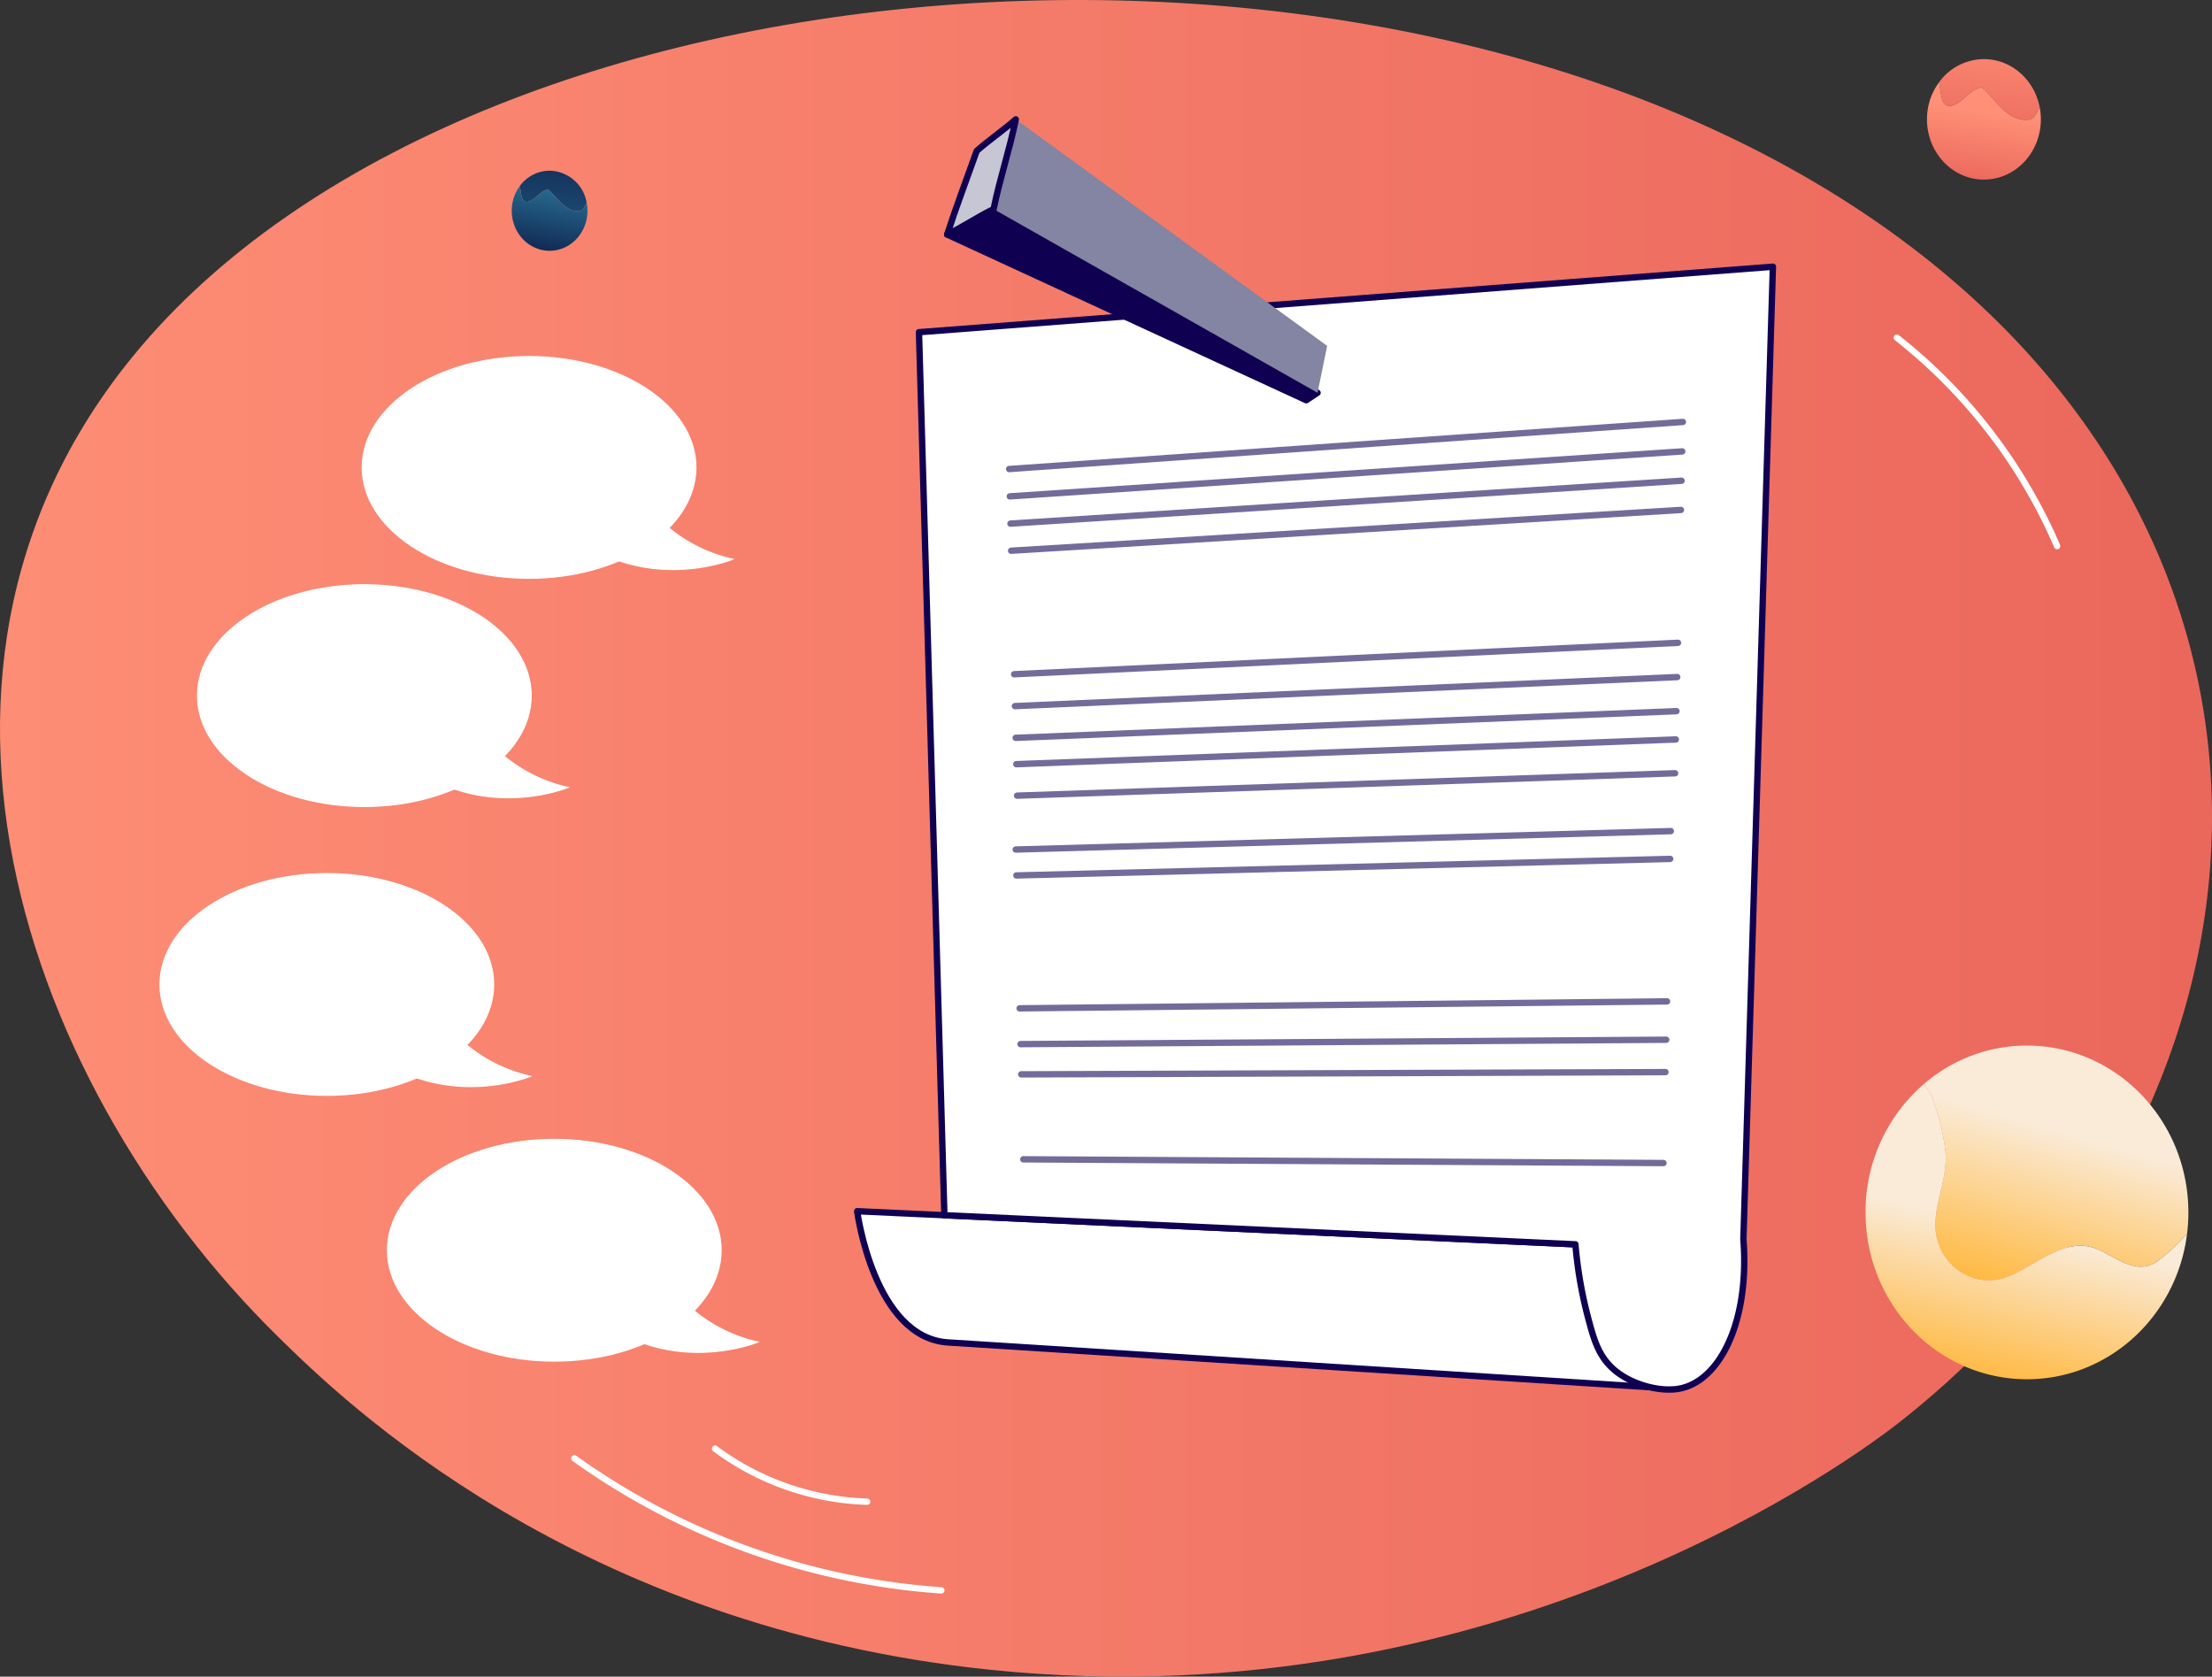 <svg xmlns="http://www.w3.org/2000/svg" xmlns:xlink="http://www.w3.org/1999/xlink" width="590.233" height="447.296" viewBox="0 0 590.233 447.296"><rect x="0" y="0" width="590.233" height="447.296" fill="#333333" stroke="none"/><defs><style>.a{fill:url(#a);}.b{fill:url(#b);}.c{fill:url(#c);}.d{fill:url(#d);}.e{fill:url(#e);}.f{fill:url(#f);}.g{fill:url(#g);}.h,.i,.p,.q{fill:#fff;}.i,.j,.l,.n{stroke:#100052;}.i,.j,.l,.n,.o{stroke-linecap:round;stroke-linejoin:round;stroke-width:1.7px;}.j{fill:#100052;}.k{fill:#8484a3;}.l{fill:#c6c6d4;}.m{opacity:0.58;}.n,.o{fill:none;}.o,.p,.q{stroke:#fff;}.p,.q{stroke-miterlimit:10;}.p{stroke-width:0.287px;}.q{stroke-width:0.286px;}</style><linearGradient id="a" y1="0.5" x2="1" y2="0.5" gradientUnits="objectBoundingBox"><stop offset="0" stop-color="#ff9077"/><stop offset="1" stop-color="#e9645a"/></linearGradient><linearGradient id="b" x1="0.713" y1="-0.573" x2="0.336" y2="1.476" xlink:href="#a"/><linearGradient id="c" x1="0.516" y1="0.293" x2="0.373" y2="1.104" xlink:href="#a"/><linearGradient id="d" x1="0.196" y1="3.139" x2="0.818" y2="-2.088" gradientUnits="objectBoundingBox"><stop offset="0" stop-color="#2a7195"/><stop offset="1" stop-color="#060c39"/></linearGradient><linearGradient id="e" x1="0.594" y1="-0.047" x2="0.272" y2="1.425" xlink:href="#d"/><linearGradient id="f" x1="0.538" y1="0.354" x2="0.334" y2="1.011" gradientUnits="objectBoundingBox"><stop offset="0" stop-color="#faebd8"/><stop offset="1" stop-color="#ffb83f"/></linearGradient><linearGradient id="g" x1="0.487" y1="0.494" x2="0.359" y2="1.008" xlink:href="#f"/></defs><g transform="translate(-506.52 -196.34)"><path class="a" d="M553.495,278.642c102.29-103.063,351.181-113.774,474.869-6.81,101.991,88.2,84.128,226.384-15.319,304.176-9.486,7.42-105.247,79.859-242.03,65.829C659.81,630.43,597.8,569.7,581.068,553.308,510.07,483.771,469.628,363.143,553.495,278.642Z" transform="translate(0 0)"/><g transform="translate(1020.699 212.112)"><path class="b" d="M1305.107,232.974c3-.931,4.76-4.449,7.864-4.863,3.932,3.311,6.829,9.416,12.831,8.588a2.474,2.474,0,0,0,1.552-1.345,20.856,20.856,0,0,0,1.072-1.98c-1.429-7.306-7.547-12.8-14.877-12.8a14.886,14.886,0,0,0-11.949,6.143c.141,1.022.312,2.04.507,3.048C1302.313,231.111,1302.623,233.594,1305.107,232.974Z" transform="translate(-1298.355 -220.575)"/><path class="c" d="M1325.613,238.65a2.474,2.474,0,0,1-1.552,1.345c-6,.828-8.9-5.277-12.831-8.588-3.1.414-4.863,3.932-7.864,4.863-2.483.621-2.794-1.863-3-3.208-.195-1.007-.367-2.025-.507-3.048a16.6,16.6,0,0,0-3.244,9.926c0,8.875,6.8,16.07,15.193,16.07S1327,248.816,1327,239.941a16.994,16.994,0,0,0-.316-3.271A20.8,20.8,0,0,1,1325.613,238.65Z" transform="translate(-1296.614 -223.872)"/></g><g transform="translate(643.073 241.882)"><path class="d" d="M721.994,274.56c1.994-.619,3.163-2.957,5.226-3.232,2.613,2.2,4.539,6.258,8.527,5.708a1.646,1.646,0,0,0,1.031-.894,14.03,14.03,0,0,0,.713-1.316,10.257,10.257,0,0,0-9.887-8.506,9.892,9.892,0,0,0-7.941,4.083c.094.679.208,1.356.337,2.025C720.137,273.322,720.343,274.973,721.994,274.56Z" transform="translate(-717.507 -266.32)"/><path class="e" d="M735.622,278.333a1.645,1.645,0,0,1-1.031.894c-3.988.55-5.914-3.507-8.527-5.708-2.063.275-3.232,2.614-5.226,3.232-1.65.413-1.857-1.238-1.995-2.132-.129-.67-.243-1.346-.337-2.025a11.026,11.026,0,0,0-2.155,6.6c0,5.9,4.52,10.679,10.1,10.679s10.1-4.781,10.1-10.679a11.307,11.307,0,0,0-.21-2.174A13.982,13.982,0,0,1,735.622,278.333Z" transform="translate(-716.35 -268.511)"/></g><g transform="translate(1004.31 475.28)"><path class="f" d="M1297.388,638.591a57.129,57.129,0,0,1,3.564,13.86c.99,6.93-2.376,13.067-2.574,19.8-.4,10.1,9.305,18.017,19.007,14.453,7.919-2.969,15.443-10.89,23.957-7.524,5.346,2.178,11.087,7.721,17.027,2.772a58.788,58.788,0,0,0,7.159-6.773,46.3,46.3,0,0,0,.351-5.705c0-24.582-19.282-44.51-43.068-44.51a42.065,42.065,0,0,0-27.582,10.327A9.373,9.373,0,0,1,1297.388,638.591Z" transform="translate(-1279.741 -624.963)"/><path class="g" d="M1350.058,687.493c-5.94,4.949-11.681-.594-17.027-2.772-8.514-3.366-16.037,4.554-23.957,7.524-9.7,3.564-19.4-4.356-19.007-14.453.2-6.732,3.564-12.869,2.574-19.8a57.13,57.13,0,0,0-3.564-13.86,9.375,9.375,0,0,0-2.16-3.3,45.016,45.016,0,0,0-15.487,34.183c0,24.582,19.283,44.51,43.069,44.51,21.916,0,40.007-16.916,42.717-38.8A58.771,58.771,0,0,1,1350.058,687.493Z" transform="translate(-1271.431 -630.504)"/></g><g transform="translate(659.782 228.181)"><path class="h" d="M1151.388,717.587" transform="translate(-884.982 -410.21)"/><g transform="translate(75.458 39.316)"><path class="i" d="M1049.617,701.7l-191.642-8.832s4.442,33.75,24.25,35.012l190.635,12.144Z" transform="translate(-857.975 -440.895)"/><path class="i" d="M890.1,558.73l-6.778-235.579,227.85-17.47L1103.3,565.1c1.721,22.345-6.531,38.333-17.548,39.973-4.6.684-11.319-.875-15.985-4.356-4.866-3.629-6.23-8.4-7.691-13.837a113.533,113.533,0,0,1-3.6-20.388Z" transform="translate(-866.827 -305.681)"/></g><g transform="translate(99.479)"><path class="j" d="M894.886,288.844l95.809,44.208,3.015-1.99-86.443-48.995Z" transform="translate(-894.886 -258.118)"/><path class="k" d="M913.911,269.216l86.443,48.995,2.563-12.513-83.085-60.431Z" transform="translate(-901.53 -245.267)"/><path class="l" d="M907.267,269.216c-3.849,1.819-8.532,4.958-12.381,6.777,2.372-7.337,5.222-14.816,7.88-22.307,3.186-2.824,7.235-5.593,10.422-8.418C911.479,253.609,908.975,260.874,907.267,269.216Z" transform="translate(-894.886 -245.267)"/></g><g class="m" transform="translate(116.011 80.729)"><line class="n" y1="7.748" x2="176.728" transform="translate(1.535 68.062)"/><line class="n" y1="7.116" x2="176.321" transform="translate(1.741 77.158)"/><line class="n" y1="6.594" x2="175.983" transform="translate(1.911 84.706)"/><line class="n" y1="5.973" x2="175.579" transform="translate(2.115 93.723)"/><line class="n" y1="10.882" x2="178.723" transform="translate(0.529 23.474)"/><line class="n" y1="11.437" x2="179.071" transform="translate(0.353 15.681)"/><line class="n" y1="11.996" x2="179.421" transform="translate(0.177 7.857)"/><line class="n" y1="12.559" x2="179.772"/><line class="n" y1="8.385" x2="177.137" transform="translate(1.329 58.922)"/><line class="n" y1="1.851" x2="172.751" transform="translate(2.798 154.585)"/><line class="n" y1="0.599" x2="171.906" transform="translate(3.229 173.453)"/><line class="n" x2="170.819" y2="0.994" transform="translate(3.783 196.717)"/><line class="n" y1="4.41" x2="174.453" transform="translate(1.931 116.575)"/><line class="n" y1="4.915" x2="174.785" transform="translate(1.761 109.156)"/><line class="n" y1="1.171" x2="172.293" transform="translate(3.031 164.814)"/></g><path class="o" d="M1284.265,334.773a142.672,142.672,0,0,1,42.764,55.591" transform="translate(-931.385 -276.524)"/><path class="o" d="M839.937,829.407a191.26,191.26,0,0,1-97.912-35.224" transform="translate(-742.025 -436.958)"/><path class="o" d="M840.282,804.352A71.8,71.8,0,0,1,799.7,790.2" transform="translate(-762.165 -435.566)"/></g><ellipse class="p" cx="44.526" cy="29.586" rx="44.526" ry="29.586" transform="translate(603.166 291.453)"/><path class="q" d="M755.359,395.083a40.72,40.72,0,0,0,26.671,19.853s-25.216,10.483-46.517-9.438" transform="translate(-79.969 -69.405)"/><ellipse class="p" cx="44.526" cy="29.586" rx="44.526" ry="29.586" transform="translate(559.214 352.335)"/><path class="q" d="M687.821,488.634a40.721,40.721,0,0,0,26.672,19.853s-25.216,10.483-46.518-9.437" transform="translate(-56.383 -102.075)"/><ellipse class="p" cx="44.526" cy="29.586" rx="44.526" ry="29.586" transform="translate(549.201 429.391)"/><path class="q" d="M672.436,607.04a40.722,40.722,0,0,0,26.672,19.854s-25.216,10.483-46.518-9.438" transform="translate(-51.01 -143.424)"/><ellipse class="p" cx="44.526" cy="29.586" rx="44.526" ry="29.586" transform="translate(609.892 500.296)"/><path class="q" d="M765.693,715.993a40.721,40.721,0,0,0,26.672,19.853s-25.216,10.483-46.517-9.438" transform="translate(-83.578 -181.473)"/></g></svg>